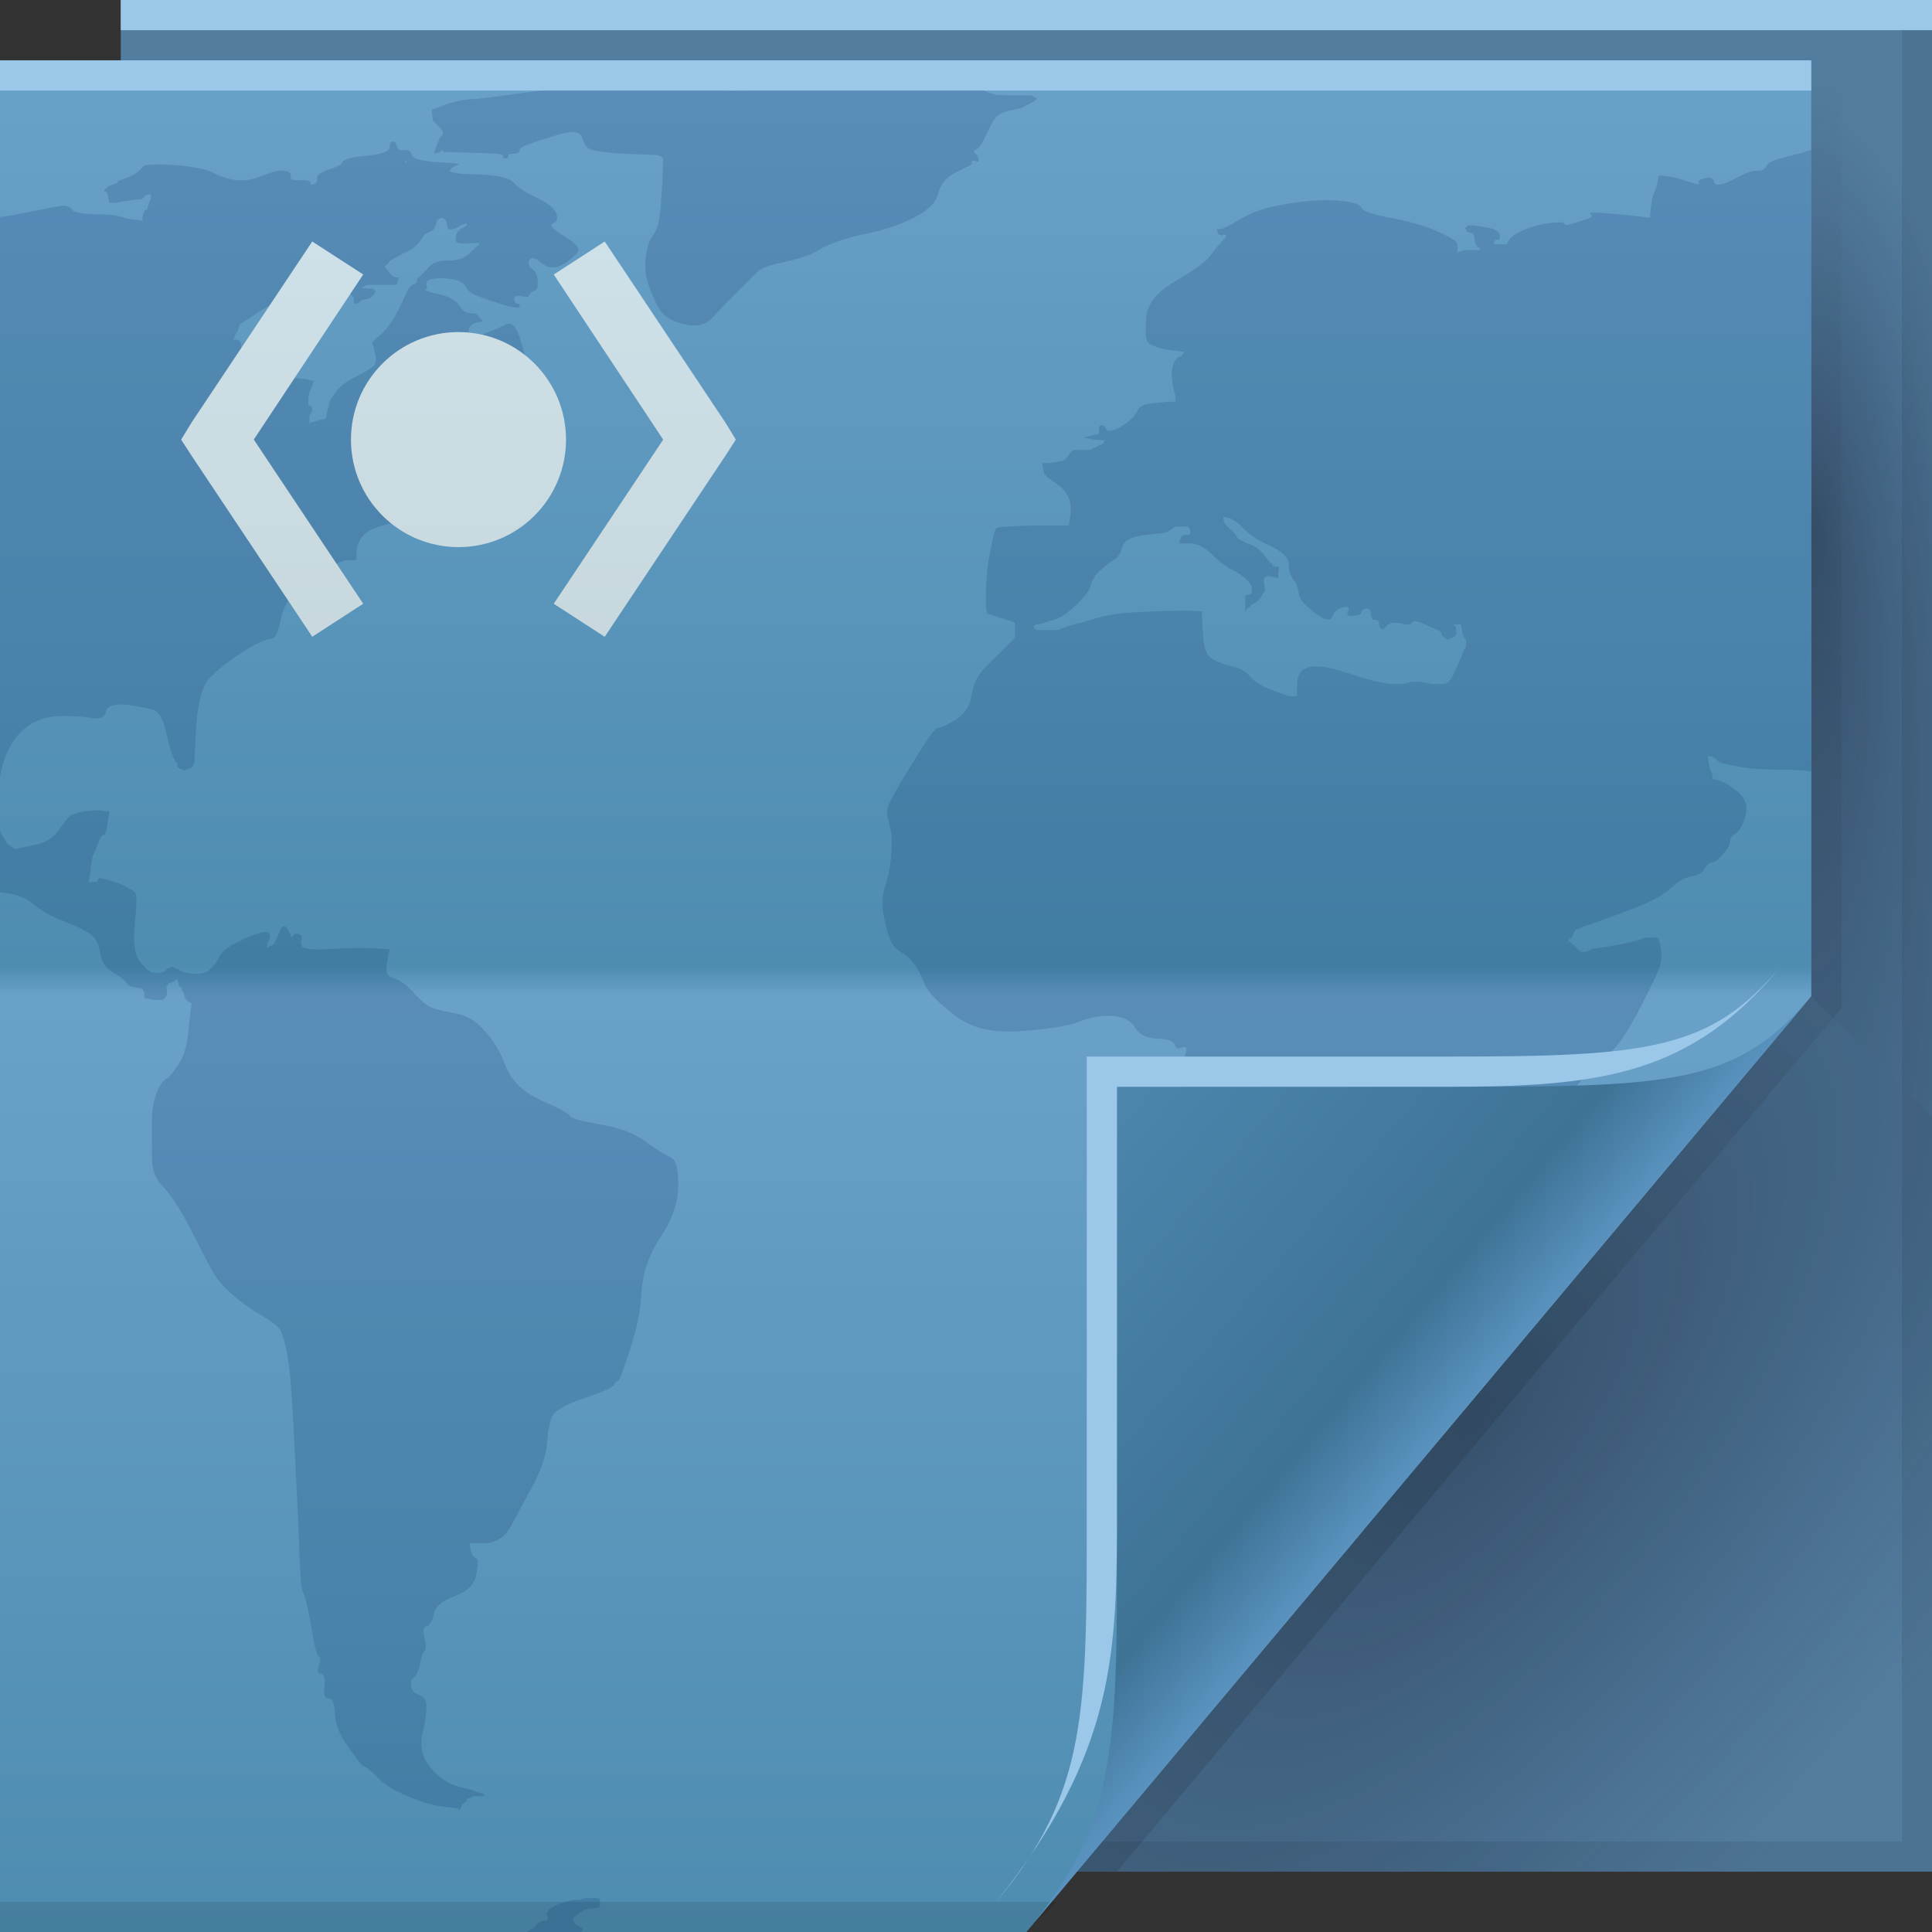<?xml version="1.0" encoding="UTF-8" standalone="no"?>
<!-- Created with Inkscape (http://www.inkscape.org/) -->

<svg
   xmlns:dc="http://purl.org/dc/elements/1.1/"
   xmlns:cc="http://creativecommons.org/ns#"
   xmlns:rdf="http://www.w3.org/1999/02/22-rdf-syntax-ns#"
   xmlns:svg="http://www.w3.org/2000/svg"
   xmlns="http://www.w3.org/2000/svg"
   xmlns:xlink="http://www.w3.org/1999/xlink"
   xmlns:sodipodi="http://sodipodi.sourceforge.net/DTD/sodipodi-0.dtd"
   xmlns:inkscape="http://www.inkscape.org/namespaces/inkscape"
   version="1.1"
   width="64"
   height="64"
   id="svg13094"
   inkscape:version="0.91+devel r"
   sodipodi:docname="text-html.svg">
  <rect width="100%" height="100%" fill="#333333" stroke="none"/>
  <sodipodi:namedview
     pagecolor="#ffffff"
     bordercolor="#666666"
     borderopacity="1"
     objecttolerance="10"
     gridtolerance="10"
     guidetolerance="10"
     inkscape:pageopacity="0"
     inkscape:pageshadow="2"
     inkscape:window-width="1920"
     inkscape:window-height="1033"
     id="namedview68"
     showgrid="true"
     inkscape:zoom="20.85965"
     inkscape:cx="28.01464"
     inkscape:cy="42.032763"
     inkscape:window-x="-10"
     inkscape:window-y="25"
     inkscape:window-maximized="1"
     inkscape:current-layer="svg13094"
     inkscape:snap-bbox="true"
     inkscape:bbox-paths="true"
     inkscape:bbox-nodes="true"
     inkscape:snap-bbox-edge-midpoints="true"
     inkscape:snap-bbox-midpoints="true"
     inkscape:object-paths="true"
     inkscape:snap-intersection-paths="true"
     inkscape:object-nodes="true"
     inkscape:snap-smooth-nodes="true"
     inkscape:snap-midpoints="true"
     inkscape:snap-object-midpoints="true"
     inkscape:snap-center="true"
     inkscape:snap-global="true">
    <inkscape:grid
       type="xygrid"
       id="grid3142" />
  </sodipodi:namedview>
  <defs
     id="defs11">
    <linearGradient
       id="linearGradient3819">
      <stop
         offset="0"
         style="stop-color:#d1e4ec;stop-opacity:1"
         id="stop3821" />
      <stop
         offset="0.48"
         style="stop-color:#c2d1d5;stop-opacity:1"
         id="stop3823" />
      <stop
         offset="0.502"
         style="stop-color:#e4e4e4;stop-opacity:1;"
         id="stop3825" />
      <stop
         offset="1"
         style="stop-color:#e7e7e7;stop-opacity:1;"
         id="stop3827" />
    </linearGradient>
    <linearGradient
       x1="31"
       y1="64"
       x2="31"
       y2="2"
       id="linearGradient3984"
       gradientUnits="userSpaceOnUse">
      <stop
         id="stop3099"
         style="stop-color:#4e8cb0;stop-opacity:1"
         offset="0" />
      <stop
         id="stop3875"
         style="stop-color:#6aa1c9;stop-opacity:1;"
         offset="0.5" />
      <stop
         id="stop3873"
         style="stop-color:#4e8cb0;stop-opacity:1;"
         offset="0.516" />
      <stop
         id="stop3101"
         style="stop-color:#6aa1c9;stop-opacity:1"
         offset="1" />
    </linearGradient>
    <radialGradient
       cx="48.308"
       cy="47.141"
       r="14.161"
       id="radialGradient3996"
       gradientUnits="userSpaceOnUse"
       gradientTransform="matrix(0.94,0.775,-1.798,2.18,88.131,-93.366)">
      <stop
         id="stop3954"
         style="stop-color:#0d1123;stop-opacity:0.411;"
         offset="0" />
      <stop
         id="stop3958"
         style="stop-color:#121934;stop-opacity:0.203;"
         offset="0.5" />
      <stop
         id="stop3956"
         style="stop-color:#212c63;stop-opacity:0;"
         offset="1" />
    </radialGradient>
    <linearGradient
       x1="48.992"
       y1="46.125"
       x2="37"
       y2="36"
       id="linearGradient4280"
       gradientUnits="userSpaceOnUse">
      <stop
         id="stop4293"
         style="stop-color:#5a92bf;stop-opacity:1;"
         offset="0" />
      <stop
         id="stop4295"
         style="stop-color:#3e7395;stop-opacity:1"
         offset="0.21" />
      <stop
         id="stop4297"
         style="stop-color:#4d85ad;stop-opacity:1;"
         offset="1" />
    </linearGradient>
    <linearGradient
       x1="45"
       y1="52"
       x2="73"
       y2="4"
       id="linearGradient4308"
       gradientUnits="userSpaceOnUse">
      <stop
         id="stop4304"
         style="stop-color:#000000;stop-opacity:0.107"
         offset="0" />
      <stop
         id="stop4306"
         style="stop-color:#000000;stop-opacity:0"
         offset="1" />
    </linearGradient>
    <radialGradient
       cx="48.242"
       cy="40.919"
       r="14.161"
       fx="40.959"
       fy="40.609"
       id="radialGradient3822"
       xlink:href="#radialGradient3996"
       gradientUnits="userSpaceOnUse"
       gradientTransform="matrix(-2.0491578e-7,2.159,-0.519,-3.8905836e-8,81.125,-70.946)" />
    <radialGradient
       cx="48.308"
       cy="47.141"
       r="14.161"
       id="radialGradient3373"
       xlink:href="#radialGradient3996"
       gradientUnits="userSpaceOnUse"
       gradientTransform="matrix(0.94,0.775,-1.798,2.18,88.131,-93.366)" />
    <linearGradient
       inkscape:collect="always"
       xlink:href="#linearGradient3819"
       id="linearGradient3238-9-30-4"
       gradientUnits="userSpaceOnUse"
       gradientTransform="matrix(0.762,0,0,0.762,-43.561,-10.399)"
       x1="85.997"
       y1="17.575"
       x2="85.997"
       y2="96.367" />
  </defs>
  <path
     d="M 4,0 64,0 64,62 4,62 z"
     id="path3960"
     style="fill:#537d9e;fill-rule:nonzero;fill-opacity:1" />
  <path
     d="m 60,2 4,4 0,31 -4,-4 z"
     id="path3900"
     style="fill:url(#radialGradient3822);fill-rule:nonzero" />
  <path
     d="m 60,33 4,4 0,25 -28.323,0 z"
     id="path3934"
     style="fill:url(#radialGradient3373);fill-rule:nonzero" />
  <path
     d="M 63,0 V 61 H 4 v 1 H 64 V 0 h -1 z"
     id="path4299"
     style="fill:#000000;fill-opacity:0.079;fill-rule:nonzero" />
  <path
     d="M 60,2 60,33 35,62 37,62 60.781,33.656 61,33.375 61,33 61,3 z"
     id="path3922"
     style="fill:url(#linearGradient4308);fill-rule:nonzero" />
  <path
     d="M 0,2 60,2 60,33 34,64 0,64 z"
     id="path3982"
     style="fill:url(#linearGradient3984);fill-rule:nonzero" />
  <path
     d="m 0,63 35,0 -1,1 -34,0 z"
     id="path4255"
     style="fill:#000000;fill-opacity:0.103;fill-rule:nonzero" />
  <path
     d="M 4,0 64,0 64,1 4,1 z"
     id="path3878"
     style="fill:#9bc7e9;fill-rule:nonzero;color:#000000;fill-opacity:1;stroke-width:1;stroke-linecap:butt;stroke-linejoin:miter;stroke-miterlimit:4;stroke-opacity:1;stroke-dasharray:none;stroke-dashoffset:0;marker:none;visibility:visible;display:inline;overflow:visible;enable-background:accumulate" />
  <path
     inkscape:connector-curvature="0"
     style="fill:#002a60;fill-opacity:0.167;fill-rule:evenodd;stroke:none"
     d="M 26.969,2.812 C 26.608,2.823 26.346,2.851 26.188,2.875 25.764,2.94 25.128,3 24.312,3 23.497,3 22.402,2.939 21,2.906 19.598,2.874 18.416,2.932 17.438,3.062 c -0.978,0.13 -1.554,0.219 -1.75,0.219 -0.196,0 -0.485,0.045 -0.844,0.156 l -0.531,0.188 0,0.156 L 14.344,4 14.562,4.219 C 14.693,4.349 14.69,4.435 14.625,4.5 14.56,4.565 14.533,4.652 14.5,4.75 L 14.438,4.875 14.406,4.969 14.375,5.094 14.5,5.062 14.594,5.031 14.625,4.969 l 0.031,0 0.031,0.062 1,0.031 c 0.652,0.013 0.969,0.029 0.969,0.094 0,0.065 0.029,0.094 0.094,0.094 0.065,0 0.094,-0.029 0.094,-0.094 0,-0.065 0.057,-0.062 0.188,-0.062 0.13,0 0.188,-0.06 0.188,-0.125 0,-0.065 0.099,-0.122 0.281,-0.188 0.176,-0.065 0.493,-0.169 0.969,-0.312 0.47,-0.15 0.747,-0.121 0.812,0.094 0.065,0.209 0.152,0.323 0.25,0.375 0.098,0.046 0.503,0.124 1.188,0.156 0.685,0.033 1.06,0.03 1.125,0.062 l 0.094,0.062 0,0.031 0.031,0 -0.031,0.812 c -0.033,0.522 -0.061,0.895 -0.094,1.156 -0.033,0.261 -0.121,0.463 -0.219,0.594 -0.098,0.13 -0.173,0.32 -0.219,0.594 -0.052,0.28 -0.047,0.568 0.031,0.875 0.085,0.313 0.225,0.632 0.375,0.906 0.143,0.28 0.451,0.465 0.875,0.562 0.424,0.098 0.721,-9.26e-4 0.969,-0.281 C 23.898,10.195 24.175,9.918 24.469,9.625 24.762,9.332 24.983,9.117 25.094,9 25.211,8.889 25.481,8.785 25.938,8.688 26.394,8.59 26.799,8.477 27.125,8.281 27.451,8.086 27.952,7.9 28.656,7.75 29.354,7.607 29.938,7.404 30.375,7.156 30.818,6.915 31.029,6.655 31.094,6.375 c 0.065,-0.274 0.252,-0.495 0.5,-0.625 0.241,-0.13 0.415,-0.217 0.5,-0.25 0.078,-0.033 0.094,-0.06 0.094,-0.125 0,-0.065 0.078,-0.064 0.156,-0.031 0.085,0.033 0.082,-0.015 0.062,-0.094 -0.013,-0.085 -0.029,-0.124 -0.094,-0.156 -0.065,-0.033 -0.065,-0.105 0,-0.125 C 32.378,4.956 32.476,4.853 32.594,4.625 32.705,4.397 32.795,4.183 32.906,4 33.024,3.824 33.152,3.751 33.25,3.719 33.348,3.686 33.462,3.658 33.625,3.625 l 0.25,-0.062 0.281,-0.156 c 0.196,-0.098 0.223,-0.155 0.125,-0.188 l -0.125,-0.062 -0.531,0 c -0.359,0 -0.59,0.001 -0.688,-0.031 C 32.84,3.092 32.724,3.065 32.594,3 c -0.13,-0.065 -1.141,-0.155 -3,-0.188 -0.465,-0.008 -0.875,0.002 -1.25,0 -0.563,-0.003 -1.014,-0.011 -1.375,0 z m -13.938,1.875 c -0.065,0 -0.125,0.057 -0.125,0.188 0,0.13 -0.228,0.229 -0.75,0.281 -0.522,0.046 -0.799,0.134 -0.812,0.219 -0.02,0.078 -0.188,0.152 -0.469,0.25 -0.274,0.098 -0.388,0.183 -0.375,0.281 0.02,0.098 -0.009,0.155 -0.094,0.188 -0.078,0.033 -0.125,0.034 -0.125,-0.031 0,-0.065 -0.115,-0.107 -0.344,-0.094 C 9.709,5.988 9.612,5.955 9.625,5.844 9.645,5.726 9.556,5.669 9.406,5.656 9.263,5.637 9.045,5.682 8.719,5.812 8.393,5.943 8.105,6.001 7.844,5.969 7.583,5.936 7.334,5.861 7.125,5.75 6.91,5.633 6.484,5.521 5.812,5.469 5.147,5.423 4.771,5.446 4.719,5.531 4.673,5.61 4.554,5.726 4.312,5.844 L 3.906,6 l 0,0.031 L 3.875,6.062 3.844,6.062 3.812,6.094 3.688,6.125 3.531,6.219 3.531,6.25 3.5,6.25 3.469,6.281 3.438,6.312 3.469,6.344 3.5,6.344 3.531,6.375 3.562,6.406 l 0,0.031 0.031,0.156 0.031,0.125 0.188,0 C 3.943,6.699 4.147,6.658 4.375,6.625 l 0.344,-0.031 0,-0.031 0.031,0 0.031,-0.031 0,-0.031 0.125,-0.062 0.094,0 0,0.125 -0.031,0.062 -0.062,0.188 -0.031,0.125 -0.031,0 -0.062,0.031 0,0.031 -0.031,0.062 -0.031,0.125 0,0.125 L 4.5,7.281 C 4.37,7.262 4.227,7.253 4.031,7.188 3.836,7.122 3.549,7.094 3.125,7.094 2.701,7.094 2.427,7.022 2.375,6.938 2.329,6.859 2.241,6.826 2.156,6.812 2.078,6.793 1.572,6.898 0.594,7.094 0.341,7.144 0.195,7.156 0,7.188 l 0,18.531 c 0.039,-0.169 0.065,-0.318 0.125,-0.5 0.183,-0.541 0.455,-0.928 0.781,-1.156 0.326,-0.228 0.701,-0.344 1.125,-0.344 0.424,0 0.739,0.017 1,0.062 0.261,0.052 0.436,-0.005 0.469,-0.188 0.033,-0.176 0.234,-0.283 0.625,-0.25 0.391,0.033 0.698,0.111 0.906,0.156 0.215,0.052 0.371,0.293 0.469,0.75 0.098,0.457 0.186,0.716 0.219,0.781 L 5.75,25.125 l 0.031,0 0,0.062 0.031,0.031 0.031,0.031 0.031,0.062 0,0.094 0.094,0.062 L 6.094,25.5 6.125,25.531 6.156,25.5 6.188,25.5 6.25,25.469 6.375,25.406 6.406,25.312 6.438,25.25 6.5,24.031 c 0.065,-0.815 0.222,-1.354 0.438,-1.562 0.209,-0.215 0.455,-0.428 0.781,-0.656 0.326,-0.228 0.617,-0.402 0.812,-0.5 C 8.727,21.215 8.883,21.176 9,21.156 c 0.111,-0.013 0.216,-0.204 0.281,-0.562 0.065,-0.359 0.196,-0.658 0.438,-0.906 0.248,-0.241 0.404,-0.387 0.469,-0.406 0.065,-0.013 0.154,-0.07 0.219,-0.188 0.065,-0.111 0.166,-0.196 0.375,-0.281 0.215,-0.078 0.412,-0.167 0.562,-0.219 0.143,-0.046 0.277,-0.051 0.375,-0.031 0.098,0.013 0.107,-0.056 0.094,-0.219 -0.02,-0.163 0.045,-0.349 0.156,-0.531 0.117,-0.176 0.389,-0.327 0.812,-0.438 0.424,-0.117 0.667,-0.101 0.719,0.062 0.046,0.163 0.253,0.151 0.625,-0.031 0.378,-0.176 0.708,-0.277 0.969,-0.375 0.261,-0.098 0.404,-0.186 0.469,-0.219 l 0.125,-0.031 0.094,-0.062 0.062,-0.062 0.031,-0.031 0.031,0 0,-0.156 0,-0.156 -0.031,0 -0.031,-0.031 0.031,-0.031 0.031,-0.031 0,-0.031 0,-0.031 -0.031,-0.031 -0.031,-0.062 -0.062,0 -0.094,0 -0.031,0.062 -0.062,0.031 -0.031,0 c -0.013,0.02 -0.029,0.06 -0.094,0.125 -0.065,0.065 -0.124,0.077 -0.156,0.031 -0.033,-0.052 -0.087,-0.094 -0.25,-0.094 l -0.25,0 -0.031,-0.156 -0.062,-0.125 0,-0.094 0,-0.125 0.094,-0.062 0.031,-0.094 0.031,-0.062 0,-0.031 0.031,0 0.031,-0.031 0,-0.125 0,-0.156 -0.031,-0.031 -0.031,-0.031 0.5,0.062 c 0.326,0.052 0.469,0.035 0.469,-0.062 0,-0.098 0.087,-0.112 0.25,-0.125 0.163,-0.02 0.34,-0.092 0.438,-0.125 l 0.125,-0.031 0.094,-0.062 0.094,-0.031 0.094,-0.031 0.094,-0.094 0,-0.031 0.031,0 0.062,-0.031 c 0.013,-0.02 0.029,-0.012 0.094,-0.031 0.065,-0.013 0.078,0.056 0,0.219 -0.085,0.163 -0.254,0.307 -0.469,0.438 -0.209,0.13 -0.341,0.263 -0.406,0.406 -0.065,0.15 0.08,0.267 0.406,0.312 0.326,0.052 0.469,0.091 0.469,0.156 0,0.065 0.087,0.107 0.25,0.094 0.163,-0.02 0.307,-0.003 0.438,0.062 0.13,0.065 0.289,0.077 0.406,0.031 0.111,-0.052 0.125,-0.266 0.125,-0.625 C 18.438,15.235 18.369,15.033 18.219,15 18.075,14.967 18.013,14.909 18,14.844 c -0.02,-0.065 0.027,-0.178 0.125,-0.406 0.098,-0.228 0.155,-0.489 0.188,-0.75 C 18.345,13.427 18.303,13.283 18.219,13.25 18.14,13.217 18.125,13.13 18.125,13 c 0,-0.13 -0.117,-0.216 -0.312,-0.281 -0.196,-0.065 -0.292,-0.269 -0.344,-0.562 -0.046,-0.293 -0.139,-0.59 -0.25,-0.969 C 17.101,10.816 16.946,10.652 16.75,10.75 c -0.196,0.098 -0.425,0.202 -0.719,0.312 -0.293,0.117 -0.487,0.101 -0.5,-0.062 -0.02,-0.163 0.087,-0.28 0.25,-0.312 0.163,-0.033 0.233,-0.042 0.188,-0.094 -0.052,-0.046 -0.124,-0.111 -0.156,-0.156 -0.033,-0.052 -0.12,-0.062 -0.25,-0.062 -0.13,0 -0.245,-0.099 -0.375,-0.281 -0.13,-0.176 -0.391,-0.31 -0.75,-0.375 -0.224,-0.041 -0.329,-0.102 -0.375,-0.125 0.098,-0.013 0.095,-0.057 0.062,-0.188 -0.033,-0.13 0.171,-0.201 0.562,-0.188 0.391,0.02 0.64,0.1 0.719,0.25 0.085,0.143 0.17,0.229 0.281,0.281 0.117,0.046 0.418,0.163 0.875,0.312 0.457,0.143 0.656,0.159 0.656,0.094 0,-0.065 0.003,-0.094 -0.062,-0.094 -0.065,0 -0.125,-0.058 -0.125,-0.156 0,-0.098 0.087,-0.126 0.25,-0.094 0.163,0.033 0.237,0.034 0.25,-0.031 C 17.551,9.716 17.634,9.658 17.719,9.625 17.797,9.592 17.826,9.477 17.812,9.281 17.793,9.086 17.723,8.971 17.625,8.906 17.527,8.841 17.486,8.742 17.531,8.625 c 0.052,-0.111 0.179,-0.101 0.375,0.062 0.196,0.163 0.397,0.223 0.625,0.125 0.228,-0.098 0.419,-0.256 0.562,-0.406 0.15,-0.144 0.036,-0.315 -0.375,-0.562 C 18.314,7.602 18.182,7.452 18.312,7.406 18.443,7.354 18.49,7.257 18.438,7.094 18.392,6.931 18.184,6.745 17.812,6.562 17.434,6.386 17.162,6.226 17.031,6.062 16.901,5.899 16.496,5.801 15.844,5.781 c -0.652,-0.013 -0.951,-0.06 -0.938,-0.125 0.02,-0.065 0.1,-0.135 0.25,-0.188 C 15.3,5.423 15.117,5.408 14.562,5.375 14.008,5.342 13.689,5.267 13.656,5.156 13.624,5.039 13.537,4.956 13.406,4.969 13.276,4.988 13.189,4.986 13.156,4.875 13.124,4.758 13.096,4.688 13.031,4.688 z M 60,4.969 c -0.134,0.04 -0.25,0.082 -0.438,0.125 -0.62,0.15 -0.979,0.264 -1.031,0.375 -0.046,0.117 -0.163,0.201 -0.312,0.188 C 58.075,5.637 57.829,5.722 57.438,5.938 57.046,6.146 56.814,6.175 56.781,6.031 56.749,5.881 56.651,5.861 56.469,5.906 56.293,5.958 56.249,5.997 56.281,6.062 56.314,6.128 56.21,6.11 55.969,6.031 55.721,5.946 55.477,5.876 55.281,5.844 L 55,5.812 l -0.031,0.031 -0.031,0 -0.031,0.219 c -0.033,0.13 -0.061,0.216 -0.094,0.281 -0.033,0.065 -0.092,0.239 -0.125,0.5 l -0.031,0.375 -0.031,0 c -0.013,-0.02 -0.378,-0.06 -1.062,-0.125 -0.685,-0.065 -0.973,-0.065 -0.875,0 C 52.785,7.159 52.728,7.216 52.5,7.281 52.272,7.346 52.098,7.405 52,7.438 51.902,7.47 51.845,7.452 51.812,7.406 51.78,7.354 51.664,7.362 51.469,7.375 51.273,7.395 50.984,7.432 50.625,7.562 50.266,7.693 50.065,7.827 50,7.938 l -0.094,0.156 -0.188,0 -0.219,0 0,-0.062 c 0,-0.065 0.06,-0.094 0.125,-0.094 0.065,0 0.076,-0.058 0.062,-0.156 -0.02,-0.098 -0.157,-0.198 -0.438,-0.25 l -0.438,-0.062 -0.062,0 -0.125,0 L 48.594,7.5 48.562,7.531 48.531,7.562 48.562,7.594 48.594,7.656 48.625,7.688 48.75,7.719 c 0.065,0.013 0.081,0.088 0.094,0.219 0.02,0.13 0.043,0.174 0.062,0.188 l 0,0.031 0.062,0.031 0.031,0 0.031,0.062 0,0.031 -0.156,0 -0.125,0 -0.125,0 -0.094,0 -0.094,0.031 -0.125,0.031 0,0.031 -0.031,0.031 0,-0.094 0,-0.125 0,-0.031 c 0,-0.033 0.001,-0.06 -0.031,-0.125 C 48.217,7.966 48.005,7.839 47.594,7.656 47.189,7.48 46.682,7.33 46.062,7.219 45.443,7.101 45.107,6.973 45.094,6.875 45.074,6.777 44.848,6.708 44.438,6.656 44.033,6.611 43.529,6.621 42.844,6.719 c -0.685,0.098 -1.177,0.245 -1.438,0.375 -0.261,0.13 -0.462,0.246 -0.625,0.344 l -0.25,0.125 -0.125,0.031 -0.094,0 0.031,0.125 c 0.02,0.065 0.077,0.095 0.188,0.062 0.117,-0.033 0.13,0.013 0,0.156 -0.13,0.15 -0.294,0.316 -0.438,0.531 -0.15,0.209 -0.537,0.485 -1.156,0.844 -0.62,0.359 -0.936,0.762 -0.969,1.219 -0.033,0.457 -0.022,0.734 0.062,0.812 0.078,0.085 0.298,0.185 0.656,0.25 l 0.531,0.062 0,0.031 -0.031,0.062 -0.031,0 0,0.031 -0.125,0.062 c -0.085,0.052 -0.155,0.149 -0.188,0.312 -0.033,0.163 -0.033,0.367 0,0.562 0.033,0.196 0.074,0.308 0.094,0.406 l 0,0.188 -0.25,0 c -0.163,0.02 -0.365,0.03 -0.594,0.062 -0.228,0.033 -0.354,0.108 -0.406,0.219 -0.046,0.117 -0.149,0.245 -0.312,0.375 -0.163,0.13 -0.319,0.229 -0.469,0.281 -0.143,0.046 -0.249,0.022 -0.281,-0.062 -0.033,-0.078 -0.06,-0.094 -0.125,-0.094 -0.065,0 -0.094,0.027 -0.094,0.125 l 0,0.156 L 36.25,14.406 36.125,14.438 36,14.469 35.906,14.5 36.25,14.562 l 0.344,0.031 -0.031,0.062 0,0.031 -0.031,0 L 36.5,14.719 36.406,14.75 l -0.094,0.062 -0.094,0.031 -0.094,0.062 -0.219,0 -0.281,0 c -0.065,0 -0.154,0.045 -0.219,0.156 -0.065,0.117 -0.151,0.206 -0.281,0.219 l -0.188,0.031 -0.188,0.031 -0.219,0 0.031,0.219 0.031,0.156 0.062,0.031 0,0.031 L 34.969,16 c 0.215,0.143 0.341,0.307 0.406,0.438 0.065,0.13 0.094,0.245 0.094,0.375 l 0,0.219 -0.031,0.156 -0.031,0.219 -1.156,0 C 33.467,17.426 33.052,17.454 33,17.5 c -0.046,0.052 -0.121,0.353 -0.219,0.875 -0.098,0.522 -0.125,0.984 -0.125,1.375 0,0.391 0.009,0.581 0.094,0.594 0.078,0.02 0.272,0.091 0.5,0.156 l 0.312,0.094 0.031,0.031 0.031,0 0,0.25 0,0.25 -0.031,0.031 -0.031,0.031 -0.281,0.281 c -0.196,0.196 -0.408,0.415 -0.656,0.656 -0.241,0.248 -0.392,0.548 -0.438,0.906 -0.052,0.359 -0.238,0.63 -0.531,0.812 -0.293,0.176 -0.496,0.262 -0.594,0.281 -0.098,0.013 -0.327,0.33 -0.719,0.969 -0.391,0.633 -0.669,1.095 -0.812,1.375 -0.15,0.274 -0.171,0.482 -0.125,0.625 0.052,0.15 0.061,0.277 0.094,0.375 0.033,0.098 0.044,0.347 0.031,0.719 -0.02,0.378 -0.077,0.755 -0.188,1.094 -0.117,0.346 -0.141,0.683 -0.062,1.094 0.085,0.404 0.165,0.7 0.25,0.844 0.078,0.15 0.2,0.259 0.344,0.344 0.15,0.078 0.307,0.211 0.438,0.406 0.13,0.196 0.233,0.44 0.344,0.688 0.117,0.241 0.446,0.576 1,1 0.554,0.424 1.276,0.565 2.156,0.5 0.88,-0.065 1.514,-0.149 1.938,-0.312 0.424,-0.163 0.799,-0.22 1.125,-0.188 0.326,0.033 0.588,0.147 0.719,0.375 0.13,0.228 0.36,0.355 0.719,0.375 0.359,0.013 0.561,0.07 0.594,0.188 0.033,0.111 0.09,0.158 0.188,0.125 0.098,-0.033 0.143,-0.051 0.156,-0.031 l 0.062,0.031 -0.094,0.406 c -0.052,0.28 -0.104,0.62 -0.156,1.031 -0.046,0.404 0.082,0.796 0.375,1.188 0.293,0.391 0.553,0.942 0.781,1.594 0.228,0.652 0.344,1.228 0.344,1.75 0,0.522 -0.087,1.014 -0.25,1.438 -0.163,0.424 -0.25,0.856 -0.25,1.312 0,0.457 0.175,0.947 0.469,1.469 0.293,0.522 0.496,1.096 0.594,1.781 0.098,0.685 0.299,1.379 0.625,2.031 0.326,0.652 0.517,1.201 0.562,1.625 0.052,0.424 0.178,0.635 0.406,0.688 0.228,0.046 0.717,0.005 1.5,-0.125 0.379,-0.063 0.685,-0.146 0.938,-0.219 l 0.031,0 3.625,-4.375 c 0.047,-0.203 0.08,-0.442 0.094,-0.75 0.033,-0.717 0.22,-1.19 0.5,-1.438 0.274,-0.241 0.552,-0.462 0.812,-0.625 0.261,-0.163 0.45,-0.347 0.594,-0.562 C 50.963,42.729 51.033,42.28 51,41.562 50.967,40.845 50.909,40.471 50.844,40.406 50.779,40.341 50.75,39.878 50.75,39.062 c 0,-0.815 0.3,-1.605 0.906,-2.375 0.6,-0.763 1.007,-1.254 1.281,-1.469 0.28,-0.209 0.583,-0.484 0.844,-0.875 0.261,-0.391 0.52,-0.885 0.781,-1.406 0.261,-0.522 0.405,-0.838 0.438,-0.969 l 0.031,-0.188 0,-0.125 0,-0.156 L 55,31.312 l -0.062,-0.219 -0.031,0 0,-0.031 -0.219,0 -0.156,0 -0.125,0.031 c -0.065,0.033 -0.353,0.121 -0.875,0.219 l -0.812,0.125 -0.094,0.062 -0.062,0.031 -0.094,0 -0.125,0 0,-0.031 -0.031,0 -0.031,-0.031 -0.031,-0.031 0,-0.031 -0.031,0 -0.031,-0.031 0,-0.031 -0.062,-0.031 -0.031,0 L 52.062,31.25 52.031,31.219 52,31.188 l -0.031,0 0,-0.031 0,-0.031 L 52,31.094 l 0.031,0 0.031,-0.031 0,-0.031 0.031,0 0.031,-0.125 0.062,-0.094 0.281,-0.125 c 0.215,-0.065 0.545,-0.181 0.969,-0.344 0.424,-0.163 0.816,-0.286 1.188,-0.469 0.378,-0.176 0.649,-0.368 0.812,-0.531 0.163,-0.163 0.365,-0.267 0.594,-0.312 0.228,-0.052 0.372,-0.133 0.438,-0.25 0.065,-0.111 0.152,-0.199 0.25,-0.219 0.098,-0.013 0.2,-0.087 0.344,-0.25 0.15,-0.163 0.23,-0.307 0.25,-0.438 0.013,-0.13 0.078,-0.217 0.156,-0.25 0.085,-0.033 0.183,-0.147 0.281,-0.375 0.098,-0.228 0.126,-0.431 0.094,-0.594 C 57.811,26.493 57.679,26.308 57.438,26.125 57.19,25.949 57.004,25.863 56.906,25.844 L 56.75,25.812 l -0.031,-0.094 0,-0.094 -0.062,-0.094 -0.031,-0.125 -0.031,-0.156 -0.031,-0.219 0.094,0.031 0.094,0 0,0.031 0.031,0.031 0.062,0 0.031,0.062 0.094,0.062 0.062,0.031 L 57.5,25.375 c 0.293,0.065 0.812,0.125 1.562,0.125 0.419,0 0.719,0.013 0.938,0.062 L 60,4.969 z M 13.438,5.312 c 0.011,-0.001 0.031,0.007 0.031,0.031 0,0.033 -0.012,0.044 -0.031,0.031 -0.013,-0.02 -0.013,-0.043 0,-0.062 z m 1.188,1.906 c 0.098,0 0.174,0.087 0.188,0.25 0.012,0.102 0.036,0.138 0.125,0.125 0.018,-0.002 0.042,0.007 0.062,0 0.042,-0.014 0.102,-0.03 0.156,-0.062 C 15.365,7.401 15.482,7.372 15.469,7.438 15.449,7.503 15.361,7.529 15.25,7.594 15.133,7.659 15.094,7.807 15.094,7.938 c 0,0.114 0.104,0.136 0.344,0.125 0.034,-0.002 0.055,0.004 0.094,0 0.307,-0.033 0.423,-0.016 0.312,0.062 -0.088,0.064 -0.173,0.14 -0.25,0.219 -0.026,0.026 -0.038,0.035 -0.062,0.062 C 15.446,8.509 15.26,8.602 15,8.625 c -0.037,0.003 -0.084,-0.002 -0.125,0 -0.122,0.007 -0.216,0.006 -0.312,0.031 -0.032,0.009 -0.096,0.021 -0.125,0.031 -0.117,0.042 -0.178,0.112 -0.25,0.188 -0.15,0.143 -0.236,0.249 -0.281,0.281 -0.039,0.024 -0.084,0.051 -0.094,0.094 -0.003,0.014 0,0.015 0,0.031 0,0.049 -0.026,0.105 -0.062,0.125 -0.012,0.007 -0.015,-0.003 -0.031,0 C 13.654,9.426 13.565,9.495 13.5,9.625 c -0.065,0.13 -0.161,0.373 -0.344,0.719 -0.176,0.339 -0.367,0.587 -0.562,0.75 -0.196,0.163 -0.283,0.247 -0.25,0.312 0.033,0.065 0.061,0.212 0.094,0.375 0.033,0.163 0.003,0.279 -0.062,0.344 -0.065,0.065 -0.277,0.198 -0.688,0.406 -0.303,0.161 -0.525,0.359 -0.656,0.594 -0.022,0.039 -0.077,0.084 -0.094,0.125 -0.017,0.041 -0.019,0.082 -0.031,0.125 l -0.125,0.5 L 10.625,13.906 10.5,13.938 10.406,13.969 10.281,14 10.25,14.031 l 0,-0.094 0,-0.125 0,-0.031 0.031,-0.062 0.031,-0.031 0.031,-0.094 C 10.357,13.529 10.328,13.47 10.25,13.438 10.197,13.417 10.206,13.36 10.219,13.25 c 0.003,-0.022 -0.005,-0.068 0,-0.094 C 10.229,13.105 10.229,13.065 10.25,13 l 0.156,-0.375 -0.25,-0.062 C 9.993,12.543 9.792,12.534 9.531,12.469 9.27,12.404 9.078,12.298 9,12.188 8.915,12.07 8.718,11.973 8.438,11.875 8.164,11.777 8.013,11.662 8,11.531 L 7.969,11.344 7.938,11.312 l 0,-0.031 -0.094,-0.031 -0.125,0 0.062,-0.094 0.031,-0.125 0.031,0 0,-0.031 0.031,-0.031 0,-0.031 L 7.906,10.875 7.938,10.75 8.562,10.344 C 8.986,10.063 9.374,9.861 9.688,9.75 9.994,9.633 10.287,9.552 10.594,9.5 10.907,9.454 11.166,9.483 11.375,9.594 c 0.215,0.117 0.344,0.216 0.344,0.281 0,0.065 -0.019,0.112 0,0.125 l 0.031,0.031 0,0.031 0.031,0 0.031,0 L 11.875,10.031 12,9.938 12.156,9.906 12.25,9.875 l 0.094,-0.062 0,-0.031 0.031,0 0.062,-0.125 C 12.444,9.624 12.413,9.613 12.375,9.594 12.366,9.589 12.356,9.566 12.344,9.562 c -0.036,-0.012 -0.064,0.005 -0.125,0 l -0.25,-0.031 0.062,-0.031 0.125,-0.062 0.188,0 0.5,0 0.281,0 0.031,-0.031 0.031,-0.125 0.031,-0.094 -0.094,0 c -0.008,0 -0.023,0.002 -0.031,0 C 13.033,9.175 12.961,9.103 12.875,9 l -0.125,-0.156 0,-0.031 0.031,0 0.031,-0.062 0.031,0 0,-0.031 0.031,-0.031 0.031,0 0,-0.031 L 12.938,8.625 C 12.957,8.612 13.102,8.524 13.344,8.406 13.592,8.295 13.789,8.176 13.906,8 13.962,7.909 14.007,7.835 14.062,7.781 14.076,7.768 14.08,7.761 14.094,7.75 c 0.042,-0.033 0.083,-0.05 0.125,-0.062 0.117,-0.033 0.186,-0.12 0.219,-0.25 0.033,-0.13 0.09,-0.219 0.188,-0.219 z m 25.906,9.906 0.156,0.031 c 0.13,0.033 0.304,0.135 0.5,0.344 0.196,0.215 0.515,0.418 0.906,0.594 0.342,0.16 0.541,0.337 0.594,0.531 0.007,0.028 -0.001,0.096 0,0.125 0.02,0.228 0.09,0.37 0.188,0.5 0.098,0.13 0.137,0.294 0.156,0.438 0.013,0.15 0.174,0.333 0.5,0.594 0.326,0.261 0.529,0.319 0.594,0.156 0.008,-0.02 0.022,-0.044 0.031,-0.062 0.01,-0.019 0.02,-0.046 0.031,-0.062 0.067,-0.1 0.159,-0.153 0.281,-0.188 0.163,-0.052 0.24,-0.005 0.188,0.125 -0.005,0.016 0.002,0.017 0,0.031 -0.002,0.014 -0.033,0.019 -0.031,0.031 0.007,0.071 0.055,0.104 0.188,0.094 0.046,-0.005 0.122,-0.024 0.156,-0.031 0.103,-0.023 0.125,-0.045 0.125,-0.094 0,-0.065 0.058,-0.105 0.156,-0.125 0.098,-0.013 0.156,0.057 0.156,0.188 0,0.065 0.038,0.124 0.062,0.156 0.006,0.008 -0.008,0.025 0,0.031 0.008,0.006 0.022,-0.004 0.031,0 0.009,0.004 0.021,-0.002 0.031,0 0.011,0.002 0.019,0 0.031,0 0.098,0 0.125,0.058 0.125,0.156 0,0.098 0.06,0.156 0.125,0.156 0.065,0 0.091,-0.078 0.156,-0.156 0.008,-0.011 0.052,0.009 0.062,0 0.011,-0.009 0.018,-0.025 0.031,-0.031 0.079,-0.039 0.204,-0.034 0.375,0 0.143,0.033 0.228,0.045 0.281,0.031 0.011,-0.003 0.024,-0.027 0.031,-0.031 0.014,-0.009 0.031,-0.015 0.031,-0.031 0,-0.065 0.099,-0.065 0.281,0 0.176,0.065 0.337,0.154 0.5,0.219 0.163,0.065 0.207,0.104 0.188,0.156 -0.013,0.046 0.06,0.092 0.125,0.125 l 0.062,0.062 0.188,-0.062 c 0.083,-0.039 0.115,-0.102 0.125,-0.156 0.002,-0.009 4.48e-4,-0.022 0,-0.031 -3.89e-4,-0.009 0.002,-0.021 0,-0.031 C 48.237,20.821 48.232,20.77 48.219,20.75 l -0.031,-0.031 -0.031,-0.031 0.094,0 0.062,0 0.062,0 0.031,0.031 0.031,0.219 0.062,0.188 0.031,0.031 0,0.031 0.031,0 0,0.031 0,0.094 0,0.125 -0.031,0.031 0,0.031 -0.031,0 -0.062,0.188 c -0.033,0.098 -0.108,0.226 -0.219,0.5 -0.117,0.28 -0.232,0.449 -0.375,0.469 -0.075,0.007 -0.159,0.01 -0.25,0 -0.046,-0.005 -0.107,0.009 -0.156,0 -0.05,-0.009 -0.102,-0.018 -0.156,-0.031 -0.157,-0.034 -0.34,-0.059 -0.562,-0.031 -0.074,0.009 -0.168,0.046 -0.25,0.062 -0.041,0.008 -0.049,-0.004 -0.094,0 -0.269,0.024 -0.647,-0.034 -1.062,-0.156 -0.069,-0.02 -0.145,-0.038 -0.219,-0.062 -0.587,-0.196 -0.989,-0.311 -1.25,-0.344 -0.261,-0.033 -0.462,-0.022 -0.625,0.062 -0.163,0.078 -0.25,0.27 -0.25,0.531 l 0,0.375 -0.219,0 c -0.13,-0.02 -0.33,-0.088 -0.656,-0.219 -0.326,-0.13 -0.557,-0.274 -0.688,-0.438 -0.13,-0.163 -0.332,-0.279 -0.625,-0.344 -0.293,-0.065 -0.544,-0.17 -0.688,-0.281 -0.15,-0.117 -0.23,-0.387 -0.25,-0.844 L 39.812,20.25 l -0.125,0 c -0.098,-0.02 -0.558,-0.033 -1.406,0 -0.53,0.02 -1.005,0.048 -1.344,0.094 -0.068,0.009 -0.096,0.021 -0.156,0.031 -0.12,0.02 -0.223,0.038 -0.312,0.062 -0.179,0.049 -0.368,0.107 -0.531,0.156 -0.163,0.049 -0.322,0.076 -0.469,0.125 l -0.438,0.156 -0.188,0 -0.188,0 -0.156,0 -0.125,0 -0.062,-0.031 -0.031,0 -0.031,-0.031 0,-0.062 0.031,-0.031 0.031,-0.031 0.062,0 0.438,-0.125 c 0.307,-0.078 0.583,-0.27 0.844,-0.531 0.261,-0.261 0.436,-0.462 0.469,-0.625 0.02,-0.102 0.059,-0.187 0.125,-0.281 0.013,-0.019 0.016,-0.044 0.031,-0.062 0.03,-0.037 0.088,-0.089 0.125,-0.125 0.143,-0.15 0.286,-0.264 0.469,-0.375 0.176,-0.117 0.267,-0.273 0.312,-0.469 0.052,-0.196 0.326,-0.323 0.75,-0.375 0.424,-0.046 0.654,-0.061 0.719,-0.094 l 0.188,-0.125 0.094,-0.062 0.219,0 0.188,0 0.031,0.031 0.031,0.031 0.031,0.125 c -4.91e-4,0.037 -0.019,0.077 -0.062,0.094 -0.018,0.007 -0.038,-0.003 -0.062,0 -0.024,0.005 -0.073,-0.009 -0.094,0 -0.02,0.009 -0.046,0.018 -0.062,0.031 -0.033,0.026 -0.046,0.083 -0.062,0.125 L 39.062,18 l 0.375,0 c 0.261,0.02 0.492,0.148 0.688,0.344 0.147,0.147 0.335,0.311 0.562,0.469 0.076,0.053 0.165,0.071 0.25,0.125 0.346,0.209 0.512,0.401 0.531,0.531 0.013,0.13 0.003,0.206 -0.062,0.219 l -0.125,0.031 0,0.031 -0.031,0 0,0.25 0,0.25 0.031,-0.031 0.031,-0.062 0.062,-0.031 0.031,-0.031 0.031,-0.031 0,-0.031 0.031,0 L 41.5,20 41.594,19.969 41.688,19.875 l 0.031,-0.031 0.031,0 0.031,-0.094 0.062,-0.094 0.031,-0.031 0.031,-0.062 0,-0.031 -0.031,-0.25 c -0.033,-0.163 0.038,-0.201 0.188,-0.188 0.143,0.02 0.237,0.043 0.25,0.062 l 0.031,0 0,-0.188 0.031,-0.188 -0.094,0 -0.125,-0.031 0,-0.062 -0.031,-0.031 -0.031,0 c -0.013,-0.02 -0.107,-0.136 -0.25,-0.312 C 41.694,18.161 41.528,18.065 41.312,18 41.26,17.984 41.227,17.954 41.188,17.938 41.068,17.889 40.979,17.83 40.969,17.781 40.949,17.716 40.869,17.63 40.719,17.5 40.683,17.467 40.652,17.435 40.625,17.406 40.544,17.321 40.531,17.236 40.531,17.188 l 0,-0.062 z M 3.156,26.844 2.812,26.875 C 2.584,26.908 2.44,26.967 2.375,27 2.31,27.033 2.164,27.175 1.969,27.469 1.773,27.762 1.485,27.935 1.094,28 L 0.5,28.125 0.406,28.062 0.312,28 0.281,27.969 l -0.031,0 0,-0.031 -0.031,-0.031 -0.188,-0.312 C 0.016,27.566 0.013,27.501 0,27.469 l 0,2.094 c 0.471,0.037 0.84,0.153 1.094,0.375 0.261,0.228 0.593,0.418 1.062,0.594 0.476,0.183 0.838,0.368 0.969,0.531 0.13,0.163 0.173,0.377 0.219,0.625 0.052,0.241 0.198,0.42 0.406,0.531 0.215,0.117 0.353,0.226 0.438,0.344 0.078,0.111 0.212,0.137 0.375,0.156 0.163,0.013 0.219,0.09 0.219,0.188 l 0,0.156 0.188,0.031 0.125,0.031 0.156,0 0.125,0 L 5.438,33.094 5.469,33.062 5.5,33 l 0.031,-0.031 0,-0.031 0,-0.031 0,-0.031 0,-0.094 -0.031,-0.125 0.031,0 0.031,-0.031 0.031,-0.062 0.031,0 0.031,0 0.062,-0.031 L 5.781,32.5 5.875,32.438 l 0.031,0.125 0.031,0.094 0,0.031 0.031,0 0.062,0.031 0,0.062 0.062,0.125 0.031,0.156 0.031,0.031 0.031,0.031 0,0.031 0.031,0 L 6.25,33.188 6.312,33.219 6.344,33.25 6.25,34.031 c -0.033,0.522 -0.136,0.927 -0.312,1.188 -0.183,0.261 -0.289,0.435 -0.406,0.5 -0.111,0.065 -0.215,0.178 -0.312,0.406 -0.098,0.228 -0.188,0.545 -0.188,0.969 l 0,1.25 c 0,0.391 0.115,0.709 0.344,0.938 0.228,0.228 0.566,0.707 0.938,1.438 0.378,0.737 0.62,1.209 0.75,1.438 0.13,0.228 0.332,0.458 0.625,0.719 0.293,0.261 0.593,0.48 0.906,0.656 0.307,0.183 0.527,0.34 0.625,0.438 0.098,0.098 0.215,0.413 0.312,1 0.098,0.587 0.154,1.539 0.219,2.844 0.065,1.304 0.124,2.399 0.156,3.312 0.033,0.913 0.06,1.463 0.125,1.594 0.065,0.13 0.17,0.535 0.281,1.188 0.117,0.652 0.185,0.969 0.25,0.969 0.065,0 0.065,0.086 0,0.281 -0.065,0.196 -0.035,0.281 0.062,0.281 0.098,0 0.158,0.177 0.125,0.438 -0.033,0.261 -0.005,0.375 0.125,0.375 0.13,0 0.206,0.173 0.219,0.531 0.02,0.359 0.188,0.747 0.469,1.125 0.274,0.372 0.404,0.574 0.469,0.594 0.065,0.013 0.24,0.127 0.469,0.375 0.228,0.241 0.543,0.429 1,0.625 0.457,0.196 0.861,0.311 1.188,0.344 l 0.5,0.062 0,0.062 0.031,0 0.062,-0.125 0.031,-0.094 0.062,0 0,-0.031 0.031,-0.031 0.031,0 0.031,-0.031 0,-0.062 0.094,-0.031 0.125,-0.062 0.094,0 0.062,0 0.062,0 0.062,0 L 16,59.5 16.031,59.469 16.062,59.438 15.844,59.375 15.688,59.312 15.469,59.25 C 15.338,59.217 15.166,59.192 14.938,59.094 14.709,58.996 14.467,58.807 14.219,58.5 13.977,58.187 13.902,57.798 14,57.406 c 0.098,-0.391 0.125,-0.679 0.125,-0.875 0,-0.196 -0.043,-0.31 -0.219,-0.375 -0.183,-0.065 -0.268,-0.151 -0.281,-0.281 -0.02,-0.13 -0.022,-0.229 0.062,-0.281 0.078,-0.046 0.167,-0.196 0.219,-0.438 0.046,-0.248 0.091,-0.404 0.156,-0.469 0.065,-0.065 0.046,-0.209 0,-0.438 -0.052,-0.228 -0.035,-0.362 0.062,-0.375 0.098,-0.02 0.198,-0.165 0.25,-0.406 0.046,-0.248 0.277,-0.45 0.688,-0.594 0.404,-0.15 0.654,-0.373 0.719,-0.719 0.065,-0.339 0.065,-0.518 0,-0.531 -0.065,-0.02 -0.155,-0.1 -0.188,-0.25 l -0.031,-0.25 0.5,0 c 0.326,-0.02 0.599,-0.157 0.781,-0.438 0.176,-0.274 0.393,-0.726 0.719,-1.312 0.326,-0.587 0.53,-1.105 0.562,-1.594 0.033,-0.489 0.108,-0.794 0.219,-0.938 0.117,-0.15 0.444,-0.336 1.031,-0.531 0.587,-0.196 0.936,-0.353 0.969,-0.438 0.033,-0.078 0.06,-0.112 0.125,-0.125 0.065,-0.02 0.166,-0.336 0.375,-0.969 0.215,-0.639 0.374,-1.285 0.406,-1.938 0.033,-0.652 0.234,-1.257 0.625,-1.844 0.391,-0.587 0.594,-1.164 0.594,-1.719 0,-0.554 -0.074,-0.859 -0.25,-0.938 -0.183,-0.085 -0.485,-0.27 -0.844,-0.531 -0.359,-0.261 -0.848,-0.452 -1.5,-0.562 -0.652,-0.117 -0.967,-0.203 -1,-0.281 C 18.842,36.884 18.493,36.698 17.906,36.438 17.319,36.177 16.933,35.789 16.75,35.312 16.574,34.843 16.343,34.469 16.062,34.156 15.789,33.85 15.514,33.659 15.188,33.594 14.861,33.529 14.571,33.471 14.375,33.406 14.179,33.341 13.978,33.179 13.75,32.938 13.522,32.69 13.321,32.503 13.125,32.438 12.929,32.372 12.826,32.317 12.812,32.219 12.793,32.121 12.798,31.959 12.844,31.75 l 0.062,-0.312 -0.062,0 c -0.065,0 -0.281,-0.012 -0.594,-0.031 -0.307,-0.013 -0.745,-0.001 -1.312,0.031 C 10.364,31.47 10.052,31.442 10,31.344 9.954,31.246 9.967,31.159 10,31.094 10.033,31.029 9.986,30.97 9.875,30.938 9.758,30.905 9.701,30.966 9.688,31.031 9.668,31.096 9.639,31.037 9.594,30.906 9.542,30.776 9.471,30.688 9.406,30.688 c -0.065,0 -0.122,0.099 -0.188,0.281 L 9.094,31.25 9.031,31.312 8.938,31.344 8.875,31.375 l -0.031,0.031 0,-0.094 c 0,-0.065 0.061,-0.152 0.094,-0.25 C 8.97,30.965 8.923,30.888 8.812,30.875 8.695,30.855 8.393,30.961 7.969,31.156 7.545,31.352 7.328,31.543 7.25,31.719 7.165,31.901 7.054,32.015 6.969,32.094 6.89,32.179 6.8,32.23 6.656,32.25 6.506,32.263 6.304,32.266 6.062,32.188 L 5.719,32.031 5.594,32.062 5.5,32.125 l -0.031,0.062 -0.031,0 -0.062,0 -0.031,0.031 c -0.033,0.02 -0.12,0 -0.25,0 -0.13,0 -0.286,-0.134 -0.469,-0.375 -0.176,-0.248 -0.221,-0.662 -0.156,-1.281 0.065,-0.62 0.065,-0.935 0,-1 C 4.404,29.497 4.184,29.349 3.812,29.219 3.434,29.088 3.25,29.06 3.25,29.125 c 0,0.065 -0.027,0.094 -0.125,0.094 l -0.188,0 L 2.969,29.062 3,28.844 3.031,28.562 C 3.064,28.367 3.105,28.263 3.125,28.25 3.138,28.23 3.185,28.114 3.25,27.938 c 0.065,-0.183 0.122,-0.268 0.188,-0.281 0.065,-0.02 0.092,-0.134 0.125,-0.375 L 3.625,26.875 l -0.125,0 -0.156,-0.031 -0.094,0 -0.094,0 z m 16.375,36.031 c -0.098,0 -0.185,-0.001 -0.25,0.031 l -0.094,0.031 -0.156,0 c -0.098,0 -0.289,0.045 -0.562,0.156 -0.28,0.117 -0.389,0.258 -0.344,0.375 0.052,0.111 0.037,0.156 -0.094,0.156 -0.13,0 -0.229,0.071 -0.281,0.156 -0.046,0.078 -0.139,0.122 -0.25,0.188 L 17.438,64 19.25,64 c 0.009,-0.01 0.025,-0.021 0.031,-0.031 C 19.327,63.89 19.298,63.865 19.188,63.812 19.07,63.767 19,63.69 19,63.625 l 0,-0.094 0.188,-0.156 c 0.111,-0.078 0.137,-0.081 0.156,-0.094 L 19.375,63.25 l 0.25,-0.031 0.25,-0.031 0,-0.156 0,-0.125 -0.094,-0.031 -0.125,0 -0.125,0 z"
     id="path6" />
  <path
     d="M 34,64 60,33 c -2.329,2.776 -4.361,3 -11,3 H 37 v 15 c 0,6.644 0.044,9.37 -3,13 z"
     id="path4278"
     style="fill:url(#linearGradient4280);fill-rule:nonzero" />
  <path
     d="m 59,32 c -2.329,2.776 -4.361,3 -11,3 H 36 v 15 c 0,6.644 0.044,9.37 -3,13 4,-5 4,-8.357 4,-13 V 36 h 11 c 5,0 8.041,-0.382 11,-4 z"
     id="path4282"
     style="color:#000000;fill:#9bc7e9;fill-opacity:1;fill-rule:nonzero;stroke-width:1;stroke-linecap:butt;stroke-linejoin:miter;stroke-miterlimit:4;stroke-opacity:1;stroke-dasharray:none;stroke-dashoffset:0;marker:none;visibility:visible;display:inline;overflow:visible;enable-background:accumulate"
     inkscape:connector-curvature="0" />
  <path
     d="M 0,2 60,2 60,3 0,3 z"
     id="path4052"
     style="fill:#9bc7e9;fill-rule:nonzero;fill-opacity:1;color:#000000;stroke-width:1;stroke-linecap:butt;stroke-linejoin:miter;stroke-miterlimit:4;stroke-opacity:1;stroke-dasharray:none;stroke-dashoffset:0;marker:none;visibility:visible;display:inline;overflow:visible;enable-background:accumulate" />
  <rect
     style="color:#000000;display:inline;overflow:visible;visibility:visible;opacity:0.001;fill:#ffffff;fill-opacity:1;fill-rule:nonzero;stroke:none;stroke-width:1.052;stroke-linecap:butt;stroke-linejoin:miter;stroke-miterlimit:4;stroke-dasharray:none;stroke-dashoffset:0;stroke-opacity:1;marker:none;enable-background:accumulate"
     id="rect4176"
     width="22"
     height="22.112"
     x="6"
     y="8"
     rx="0"
     ry="0" />
  <path
     style="color:#000000;display:inline;overflow:visible;visibility:visible;opacity:1;fill:url(#linearGradient3238-9-30-4);fill-opacity:1;fill-rule:nonzero;stroke:none;stroke-width:1;stroke-linecap:butt;stroke-linejoin:miter;stroke-miterlimit:4;stroke-dasharray:none;stroke-dashoffset:0;stroke-opacity:1;marker:none;enable-background:accumulate"
     d="m 10.344,8 -4,6 L 6,14.562 l 0.344,0.531 4,6 1.688,-1.094 -3.625,-5.438 3.625,-5.469 z m 9.688,0 -1.688,1.094 3.625,5.469 -3.625,5.438 1.688,1.094 4,-6 L 24.375,14.562 24.031,14 Z m -4.844,3 c -1.968,0 -3.562,1.595 -3.562,3.562 0,1.968 1.595,3.562 3.562,3.562 1.968,0 3.562,-1.595 3.562,-3.562 C 18.75,12.595 17.155,11 15.188,11 Z"
     id="path3789-0"
     inkscape:connector-curvature="0"
     sodipodi:nodetypes="ccccccccccccccccccsssss" />
</svg>
